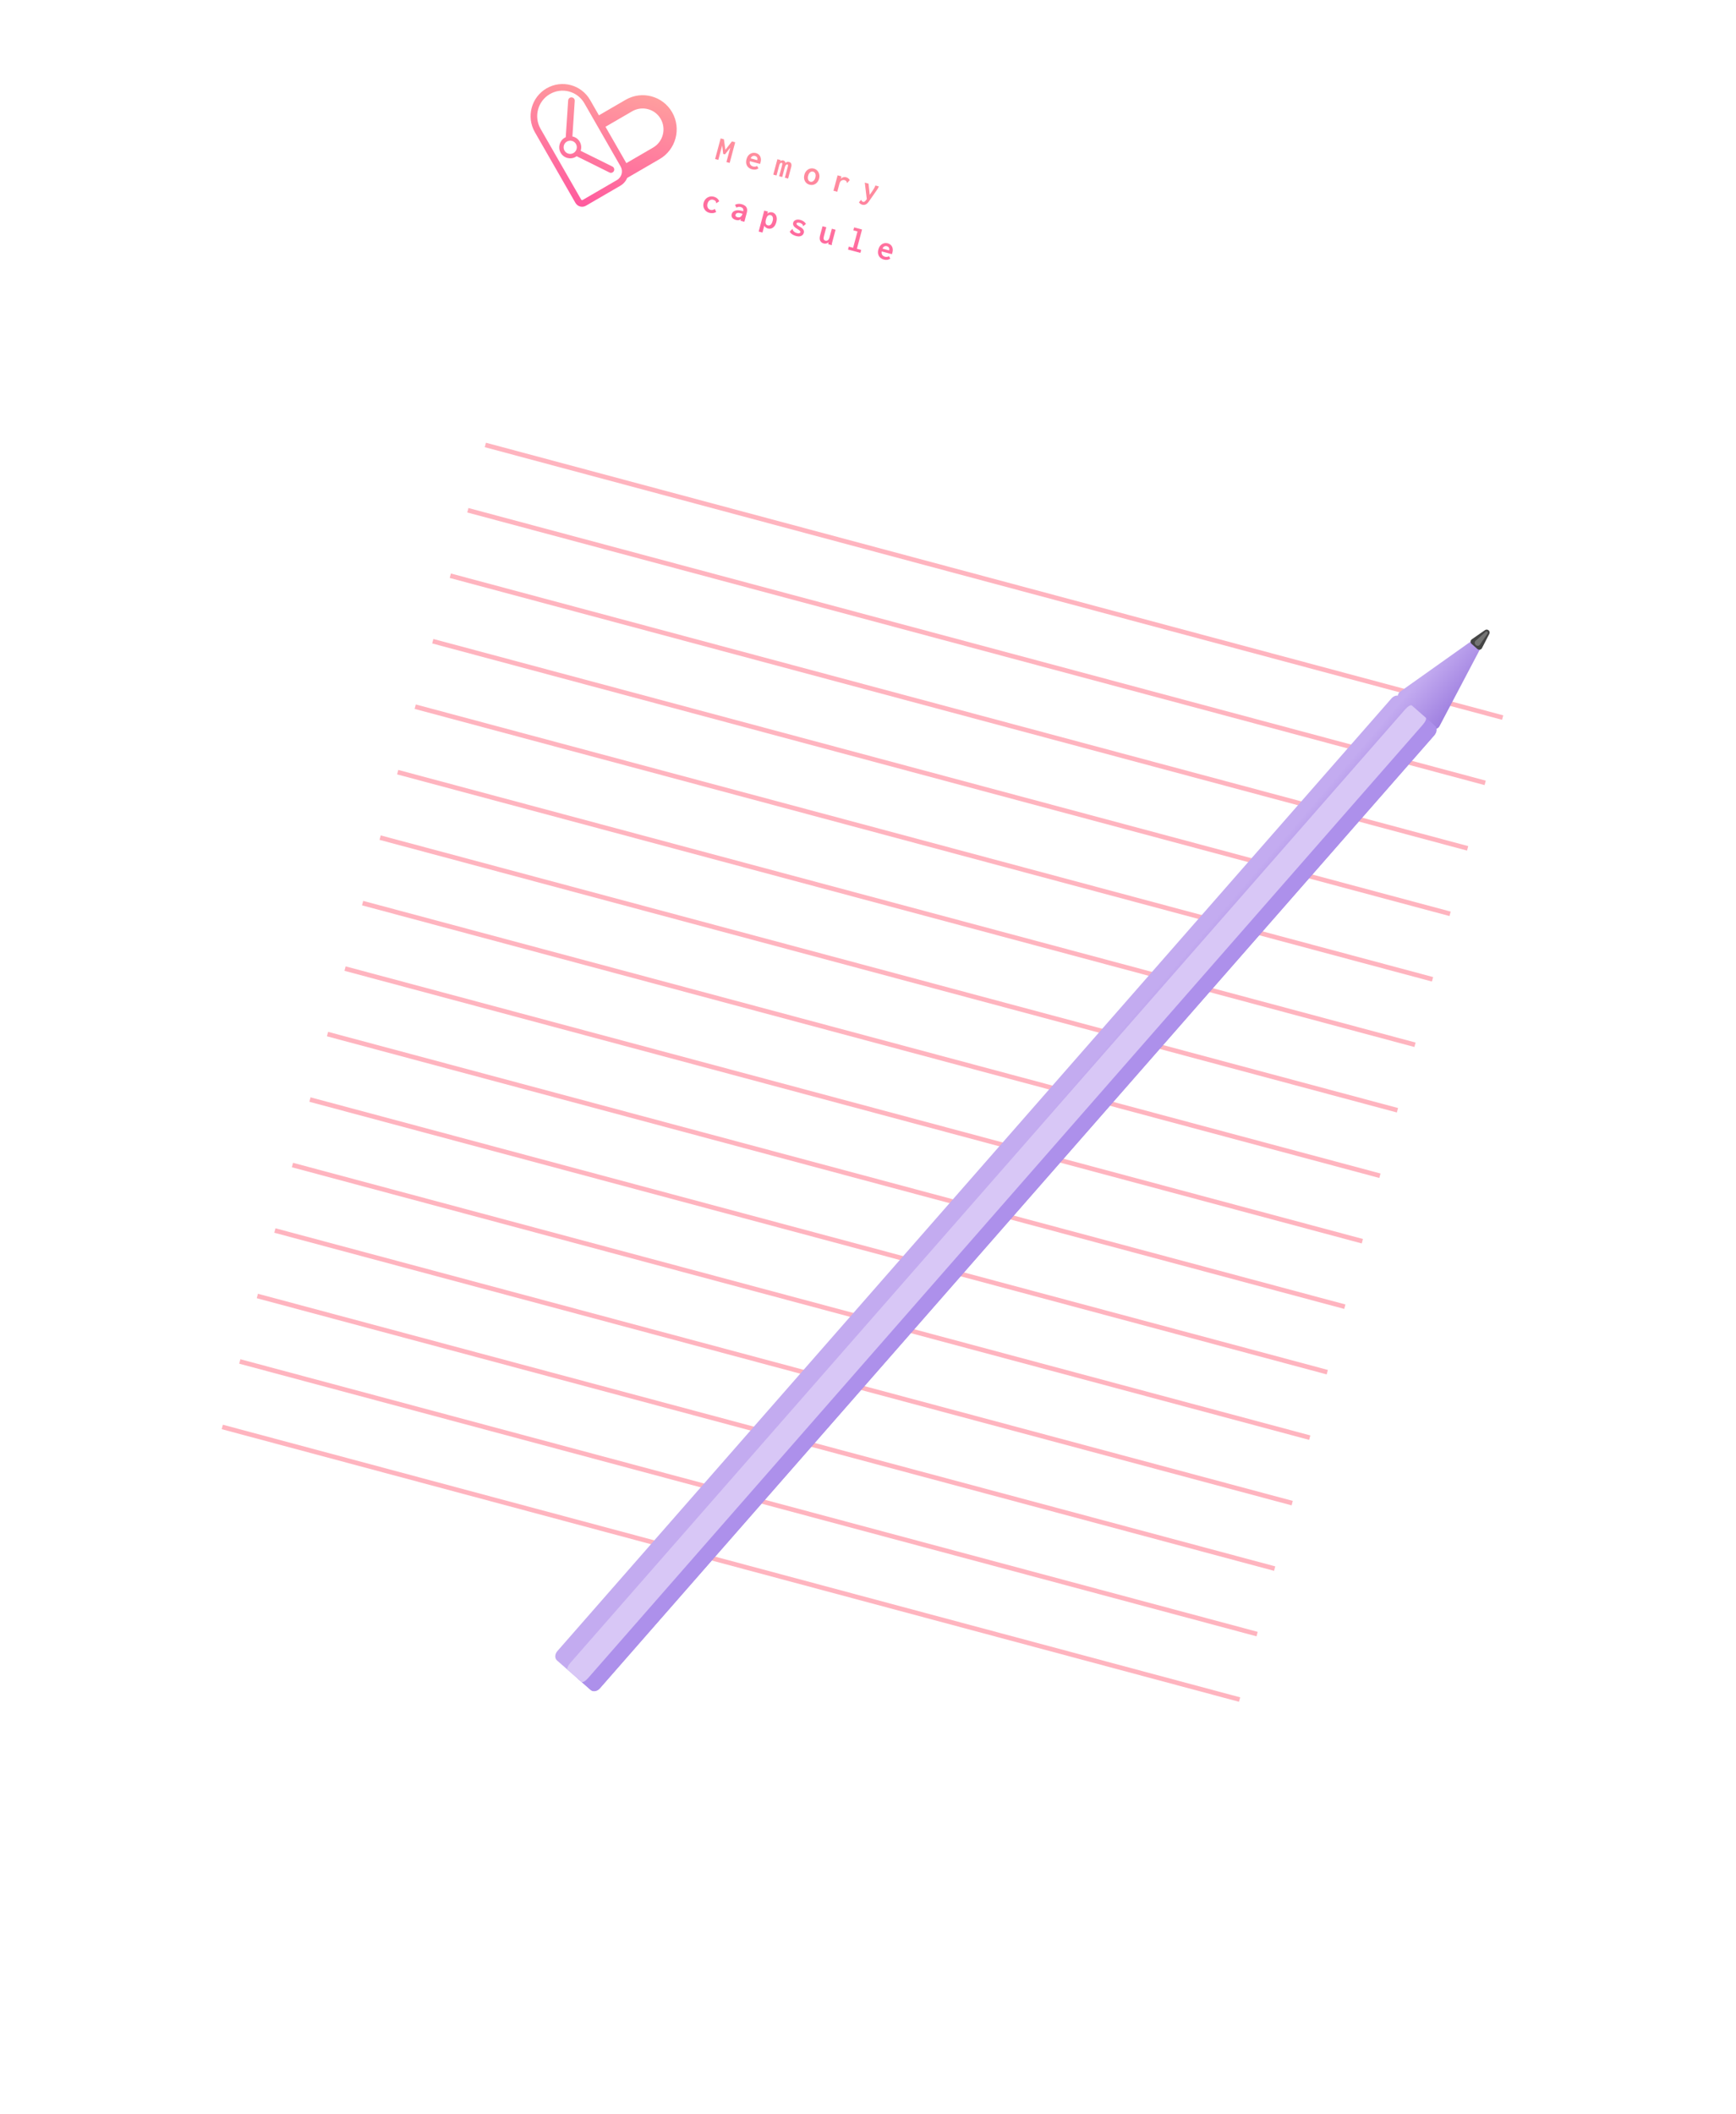 <svg width="754" height="918" viewBox="0 0 754 918" fill="none" xmlns="http://www.w3.org/2000/svg">
<g filter="url(#filter0_d_2278_394)">
<rect x="208.845" y="4" width="560.152" height="791.458" transform="rotate(15 208.845 4)" fill="white"/>
</g>
<path fill-rule="evenodd" clip-rule="evenodd" d="M243.527 66.366C244.843 68.659 247.763 69.442 250.049 68.114C250.193 68.03 250.331 67.941 250.462 67.845L264.716 74.911C265.425 75.263 266.285 74.969 266.636 74.256C266.988 73.543 266.699 72.68 265.99 72.329L252.191 65.488C252.615 64.227 252.519 62.797 251.807 61.556C251.094 60.315 249.912 59.516 248.615 59.255L249.627 43.811C249.678 43.018 249.08 42.334 248.291 42.284C247.501 42.233 246.819 42.836 246.767 43.63L245.721 59.583C245.573 59.65 245.427 59.725 245.284 59.808C242.997 61.137 242.211 64.073 243.527 66.366ZM245.562 62.011C244.732 62.914 244.541 64.286 245.183 65.404C245.972 66.78 247.724 67.25 249.096 66.453C250.468 65.656 250.94 63.894 250.151 62.518C249.657 61.658 248.788 61.152 247.87 61.088C247.754 61.08 247.637 61.079 247.52 61.085C247.082 61.109 246.643 61.234 246.237 61.469C245.98 61.619 245.754 61.802 245.562 62.011Z" fill="url(#paint0_linear_2278_394)"/>
<path fill-rule="evenodd" clip-rule="evenodd" d="M260.125 50.08L271.717 43.346C278.805 39.228 287.858 41.654 291.937 48.764C296.017 55.873 293.578 64.975 286.49 69.093L272.428 77.261L272.422 77.251C271.834 78.644 270.807 79.864 269.403 80.68L254.499 89.337C252.899 90.267 250.855 89.719 249.933 88.114L232.301 57.384C228.484 50.733 230.766 42.218 237.396 38.367C244.027 34.515 252.496 36.784 256.312 43.435L260.125 50.08ZM274.576 48.329C278.92 45.805 284.469 47.292 286.969 51.65C289.47 56.007 287.975 61.586 283.631 64.109L272.039 70.843L262.984 55.063L274.576 48.329ZM238.826 40.858C244.085 37.803 250.802 39.603 253.828 44.878L269.555 72.286C270.739 74.35 270.031 76.993 267.973 78.188L253.07 86.846C252.841 86.978 252.549 86.9 252.417 86.671L234.785 55.941C231.758 50.666 233.567 43.913 238.826 40.858Z" fill="url(#paint1_linear_2278_394)"/>
<path d="M310.594 69.063L312.994 60.106L314.417 60.487L315.054 65.065L317.899 61.405L319.321 61.786L316.917 70.757L315.509 70.38L317.185 64.126L314.894 67.041L314.104 66.829L313.66 63.197L311.988 69.437L310.594 69.063Z" fill="url(#paint2_linear_2278_394)"/>
<path d="M326.633 73.53C325.991 73.358 325.452 73.07 325.017 72.666C324.59 72.264 324.303 71.766 324.154 71.171C324.005 70.576 324.029 69.915 324.224 69.186C324.424 68.439 324.734 67.838 325.153 67.386C325.582 66.936 326.068 66.635 326.612 66.482C327.168 66.323 327.738 66.322 328.323 66.478C328.84 66.617 329.282 66.864 329.649 67.219C330.026 67.577 330.278 68.035 330.405 68.593C330.545 69.144 330.519 69.779 330.326 70.498C330.301 70.594 330.265 70.707 330.219 70.839C330.183 70.973 330.148 71.087 330.113 71.18L325.686 69.994C325.592 70.421 325.6 70.793 325.711 71.11C325.823 71.418 325.997 71.67 326.232 71.867C326.467 72.063 326.738 72.202 327.044 72.284C327.341 72.364 327.637 72.392 327.931 72.368C328.225 72.344 328.517 72.248 328.809 72.079L329.427 73.108C328.998 73.404 328.55 73.582 328.082 73.641C327.614 73.701 327.131 73.664 326.633 73.53ZM326.042 68.78L328.888 69.542C329.014 69.073 328.99 68.681 328.818 68.368C328.645 68.054 328.343 67.84 327.912 67.724C327.538 67.624 327.18 67.657 326.838 67.822C326.499 67.978 326.233 68.297 326.042 68.78Z" fill="url(#paint3_linear_2278_394)"/>
<path d="M335.859 75.833L337.65 69.147L339.016 69.513L338.885 70.002C339.109 69.816 339.335 69.701 339.562 69.659C339.791 69.608 340.011 69.61 340.222 69.667C340.462 69.731 340.665 69.852 340.833 70.031C341.011 70.212 341.113 70.46 341.142 70.776C341.583 70.319 342.124 70.177 342.766 70.349C343.255 70.479 343.558 70.746 343.676 71.147C343.807 71.542 343.788 72.035 343.619 72.626L342.297 77.558L340.889 77.181L342.118 72.594C342.234 72.163 342.277 71.866 342.249 71.705C342.223 71.533 342.142 71.43 342.008 71.394C341.817 71.342 341.61 71.425 341.387 71.643C341.167 71.851 341 72.166 340.887 72.588L339.739 76.873L338.417 76.518L339.635 71.975C339.758 71.515 339.806 71.199 339.78 71.028C339.755 70.856 339.65 70.746 339.468 70.698C339.296 70.651 339.107 70.724 338.902 70.916C338.709 71.1 338.554 71.408 338.439 71.84L337.267 76.21L335.859 75.833Z" fill="url(#paint4_linear_2278_394)"/>
<path d="M351.615 80.209C351.021 80.05 350.518 79.761 350.106 79.342C349.707 78.917 349.438 78.408 349.298 77.816C349.162 77.214 349.187 76.564 349.375 75.864C349.552 75.203 349.85 74.645 350.269 74.193C350.688 73.74 351.179 73.424 351.74 73.246C352.311 73.07 352.893 73.062 353.487 73.221C354.091 73.383 354.591 73.681 354.988 74.116C355.394 74.554 355.666 75.074 355.802 75.675C355.948 76.279 355.933 76.912 355.756 77.574C355.571 78.264 355.264 78.834 354.835 79.284C354.416 79.737 353.922 80.046 353.354 80.213C352.798 80.372 352.218 80.371 351.615 80.209ZM351.961 78.915C352.421 79.038 352.854 78.938 353.259 78.615C353.666 78.282 353.957 77.79 354.132 77.138C354.311 76.468 354.306 75.896 354.114 75.423C353.922 74.951 353.596 74.653 353.136 74.529C352.696 74.412 352.274 74.509 351.872 74.823C351.47 75.136 351.179 75.628 350.999 76.299C350.824 76.951 350.825 77.521 351.002 78.01C351.191 78.493 351.511 78.794 351.961 78.915Z" fill="url(#paint5_linear_2278_394)"/>
<path d="M363.792 76.152L365.474 76.603L365.17 77.677C365.455 77.342 365.804 77.112 366.218 76.987C366.631 76.861 367.034 76.851 367.427 76.957C368.175 77.157 368.725 77.576 369.077 78.215L368.021 79.396L367.947 79.5L367.833 79.408C367.825 79.323 367.817 79.239 367.809 79.154C367.803 79.061 367.757 78.945 367.67 78.809C367.564 78.668 367.442 78.548 367.305 78.449C367.176 78.353 367.026 78.282 366.853 78.236C366.394 78.113 365.949 78.163 365.519 78.387C365.089 78.611 364.781 79.073 364.593 79.772L363.653 83.28L362.001 82.838L363.792 76.152Z" fill="url(#paint6_linear_2278_394)"/>
<path d="M374.501 88.899C374.175 88.812 373.902 88.682 373.681 88.51C373.46 88.338 373.257 88.119 373.072 87.854L373.933 86.882L374.025 86.768L374.139 86.86C374.147 86.945 374.161 87.026 374.182 87.103C374.202 87.18 374.268 87.28 374.379 87.402C374.502 87.518 374.654 87.6 374.836 87.648C375.124 87.725 375.386 87.667 375.623 87.474C375.869 87.283 376.152 86.953 376.473 86.484L375.605 79.317L377.229 79.752L377.757 84.625L379.022 82.775C379.277 82.402 379.503 82.036 379.702 81.678C379.9 81.321 380.068 80.944 380.204 80.549L381.713 80.954C381.559 81.375 381.337 81.803 381.045 82.239C380.754 82.674 380.469 83.086 380.191 83.474L377.321 87.574C376.862 88.212 376.403 88.623 375.943 88.808C375.49 89.005 375.009 89.035 374.501 88.899Z" fill="url(#paint7_linear_2278_394)"/>
<path d="M308.121 92.434C307.469 92.26 306.925 91.954 306.487 91.519C306.049 91.083 305.746 90.565 305.579 89.966C305.423 89.359 305.435 88.72 305.615 88.049C305.792 87.388 306.101 86.828 306.542 86.371C306.992 85.916 307.518 85.6 308.121 85.423C308.723 85.245 309.354 85.245 310.015 85.422C310.629 85.586 311.134 85.845 311.532 86.198C311.931 86.551 312.21 86.965 312.37 87.44L311.199 88.189L311.086 88.267L310.994 88.15C311.017 88.063 311.028 87.984 311.027 87.912C311.028 87.83 310.993 87.713 310.921 87.56C310.785 87.339 310.611 87.164 310.399 87.035C310.197 86.909 309.957 86.808 309.679 86.734C309.363 86.649 309.043 86.656 308.719 86.754C308.395 86.852 308.101 87.046 307.839 87.335C307.586 87.627 307.396 88.013 307.267 88.492C307.152 88.923 307.137 89.325 307.222 89.697C307.309 90.059 307.468 90.369 307.697 90.626C307.938 90.875 308.221 91.043 308.547 91.131C308.844 91.21 309.153 91.226 309.474 91.179C309.795 91.131 310.121 90.987 310.452 90.747L311.08 92.025C310.62 92.323 310.131 92.5 309.613 92.557C309.097 92.603 308.6 92.563 308.121 92.434Z" fill="url(#paint8_linear_2278_394)"/>
<path d="M319.618 95.515C318.88 95.317 318.352 94.991 318.032 94.535C317.722 94.082 317.643 93.573 317.795 93.008C317.985 92.298 318.457 91.798 319.213 91.508C319.981 91.21 320.973 91.224 322.19 91.55C322.257 91.568 322.343 91.591 322.449 91.62C322.564 91.65 322.682 91.687 322.804 91.73C322.886 91.156 322.828 90.74 322.63 90.482C322.435 90.214 322.127 90.023 321.705 89.91C321.399 89.828 321.097 89.804 320.801 89.837C320.507 89.861 320.19 89.972 319.849 90.168L319.22 88.951C319.699 88.7 320.183 88.557 320.675 88.525C321.166 88.492 321.647 88.538 322.116 88.664C322.672 88.813 323.155 89.04 323.566 89.346C323.98 89.641 324.262 90.046 324.412 90.558C324.565 91.062 324.538 91.697 324.333 92.463L323.3 96.317L321.619 95.866L321.811 95.147C321.472 95.416 321.122 95.574 320.76 95.621C320.401 95.658 320.021 95.623 319.618 95.515ZM319.473 93.242C319.39 93.548 319.428 93.79 319.587 93.966C319.757 94.134 319.986 94.257 320.273 94.334C320.791 94.473 321.234 94.427 321.604 94.198C321.976 93.959 322.281 93.511 322.518 92.856C322.393 92.822 322.274 92.79 322.159 92.759C322.046 92.719 321.947 92.687 321.861 92.664C321.094 92.459 320.525 92.419 320.152 92.545C319.789 92.674 319.562 92.906 319.473 93.242Z" fill="url(#paint9_linear_2278_394)"/>
<path d="M329.512 100.555L331.936 91.45L333.546 91.881L333.296 92.816C333.607 92.498 333.948 92.297 334.32 92.212C334.692 92.126 335.074 92.136 335.467 92.242C335.956 92.373 336.361 92.625 336.681 92.998C337.015 93.365 337.23 93.844 337.328 94.435C337.429 95.017 337.376 95.696 337.168 96.473C336.957 97.259 336.658 97.877 336.27 98.328C335.882 98.779 335.448 99.078 334.966 99.227C334.497 99.368 334.028 99.376 333.558 99.25C333.204 99.155 332.88 99.002 332.588 98.79C332.296 98.578 332.087 98.322 331.962 98.021L331.165 100.997L329.512 100.555ZM333.452 97.866C333.73 97.94 334.003 97.936 334.271 97.854C334.54 97.772 334.786 97.581 335.01 97.281C335.234 96.982 335.424 96.54 335.581 95.955C335.758 95.294 335.769 94.737 335.613 94.284C335.467 93.834 335.174 93.545 334.736 93.417C334.279 93.284 333.871 93.37 333.512 93.675C333.165 93.972 332.88 94.538 332.657 95.372C332.296 96.796 332.561 97.627 333.452 97.866Z" fill="url(#paint10_linear_2278_394)"/>
<path d="M345.792 102.513C345.179 102.349 344.636 102.116 344.162 101.814C343.688 101.512 343.302 101.116 343.002 100.625L344.075 99.495L344.163 99.395L344.259 99.498C344.27 99.573 344.278 99.657 344.284 99.751C344.292 99.835 344.339 99.946 344.426 100.082C344.612 100.347 344.837 100.577 345.104 100.772C345.379 100.969 345.733 101.125 346.164 101.241C346.566 101.349 346.896 101.365 347.152 101.29C347.408 101.215 347.566 101.067 347.625 100.847C347.684 100.626 347.607 100.415 347.394 100.214C347.19 100.016 346.833 99.761 346.321 99.449C345.644 99.062 345.134 98.648 344.79 98.207C344.446 97.765 344.347 97.272 344.494 96.725C344.64 96.179 344.997 95.786 345.564 95.548C346.143 95.302 346.835 95.288 347.64 95.503C348.742 95.799 349.546 96.379 350.054 97.244L348.967 98.139L348.835 98.228L348.758 98.114C348.769 98.035 348.764 97.957 348.744 97.879C348.733 97.805 348.685 97.694 348.601 97.548C348.446 97.363 348.252 97.203 348.021 97.069C347.802 96.928 347.573 96.826 347.333 96.762C347.008 96.674 346.711 96.651 346.443 96.693C346.185 96.737 346.026 96.869 345.967 97.089C345.916 97.281 345.997 97.477 346.21 97.678C346.423 97.879 346.811 98.137 347.373 98.452C348.124 98.869 348.637 99.294 348.911 99.727C349.188 100.151 349.257 100.621 349.118 101.139C349.015 101.522 348.815 101.849 348.517 102.118C348.221 102.378 347.842 102.548 347.378 102.63C346.925 102.714 346.396 102.675 345.792 102.513Z" fill="url(#paint11_linear_2278_394)"/>
<path d="M357.76 105.735C357.08 105.553 356.581 105.173 356.263 104.594C355.946 104.016 355.926 103.209 356.203 102.174L357.255 98.249L358.893 98.688L357.842 102.613C357.682 103.208 357.665 103.655 357.79 103.956C357.927 104.249 358.144 104.436 358.441 104.515C358.843 104.623 359.208 104.567 359.534 104.346C359.87 104.127 360.116 103.726 360.272 103.141L361.293 99.331L362.917 99.766L361.411 105.388C361.355 105.599 361.308 105.792 361.271 105.967C361.247 106.135 361.246 106.31 361.27 106.491L359.789 106.094C359.751 105.93 359.747 105.774 359.776 105.628C359.805 105.482 359.838 105.336 359.877 105.193C359.583 105.484 359.246 105.671 358.864 105.753C358.492 105.839 358.124 105.833 357.76 105.735Z" fill="url(#paint12_linear_2278_394)"/>
<path d="M368.312 108.377L368.655 107.098L370.537 107.602L372.436 100.514L370.64 100.033L370.983 98.753L374.418 99.673L372.176 108.041L374.044 108.542L373.701 109.821L368.312 108.377Z" fill="url(#paint13_linear_2278_394)"/>
<path d="M383.905 112.725C383.264 112.553 382.725 112.265 382.289 111.861C381.862 111.459 381.575 110.96 381.426 110.366C381.277 109.771 381.301 109.11 381.496 108.381C381.696 107.634 382.006 107.033 382.425 106.581C382.854 106.13 383.34 105.829 383.884 105.677C384.44 105.518 385.01 105.517 385.595 105.673C386.112 105.812 386.554 106.059 386.921 106.414C387.298 106.772 387.55 107.23 387.678 107.788C387.817 108.339 387.791 108.974 387.598 109.693C387.573 109.789 387.537 109.902 387.492 110.034C387.456 110.168 387.42 110.282 387.385 110.375L382.958 109.189C382.864 109.616 382.873 109.988 382.983 110.305C383.095 110.613 383.269 110.865 383.504 111.061C383.739 111.258 384.01 111.397 384.316 111.479C384.613 111.559 384.909 111.587 385.203 111.563C385.497 111.539 385.789 111.443 386.081 111.274L386.699 112.303C386.27 112.599 385.822 112.777 385.354 112.836C384.887 112.896 384.404 112.859 383.905 112.725ZM383.315 107.975L386.16 108.737C386.286 108.268 386.262 107.876 386.09 107.563C385.917 107.249 385.615 107.035 385.184 106.919C384.81 106.819 384.452 106.852 384.11 107.017C383.771 107.172 383.506 107.492 383.315 107.975Z" fill="url(#paint14_linear_2278_394)"/>
<line x1="652.652" y1="311.629" x2="210.802" y2="193.235" stroke="#FFB4BF" stroke-width="2"/>
<line x1="622.197" y1="425.293" x2="180.347" y2="306.899" stroke="#FFB4BF" stroke-width="2"/>
<line x1="591.719" y1="539.036" x2="149.868" y2="420.643" stroke="#FFB4BF" stroke-width="2"/>
<line x1="561.241" y1="652.78" x2="119.391" y2="534.387" stroke="#FFB4BF" stroke-width="2"/>
<line x1="645.055" y1="339.985" x2="203.204" y2="221.591" stroke="#FFB4BF" stroke-width="2"/>
<line x1="614.578" y1="453.728" x2="172.727" y2="335.335" stroke="#FFB4BF" stroke-width="2"/>
<line x1="584.1" y1="567.473" x2="142.249" y2="449.079" stroke="#FFB4BF" stroke-width="2"/>
<line x1="553.622" y1="681.216" x2="111.771" y2="562.823" stroke="#FFB4BF" stroke-width="2"/>
<line x1="637.436" y1="368.421" x2="195.585" y2="250.027" stroke="#FFB4BF" stroke-width="2"/>
<line x1="606.959" y1="482.164" x2="165.108" y2="363.771" stroke="#FFB4BF" stroke-width="2"/>
<line x1="576.48" y1="595.909" x2="134.63" y2="477.515" stroke="#FFB4BF" stroke-width="2"/>
<line x1="546.003" y1="709.652" x2="104.152" y2="591.259" stroke="#FFB4BF" stroke-width="2"/>
<line x1="629.816" y1="396.857" x2="187.966" y2="278.463" stroke="#FFB4BF" stroke-width="2"/>
<line x1="599.338" y1="510.6" x2="157.487" y2="392.207" stroke="#FFB4BF" stroke-width="2"/>
<line x1="568.861" y1="624.345" x2="127.011" y2="505.951" stroke="#FFB4BF" stroke-width="2"/>
<line x1="538.384" y1="738.088" x2="96.533" y2="619.695" stroke="#FFB4BF" stroke-width="2"/>
<g filter="url(#filter1_d_2278_394)">
<path d="M599.376 298.289C600.522 296.981 602.312 296.673 603.374 297.603L617.984 310.397C619.046 311.326 618.978 313.141 617.832 314.45L255.531 728.211C254.385 729.52 252.595 729.827 251.533 728.897L236.922 716.104C235.861 715.174 235.929 713.359 237.075 712.05L599.376 298.289Z" fill="url(#paint15_linear_2278_394)"/>
<path d="M637.882 270.7C639.398 269.624 640.962 270.993 640.095 272.638L620.208 310.379C619.628 311.48 618.276 311.908 617.505 311.233L602.608 298.188C601.837 297.514 602.083 296.117 603.097 295.396L637.882 270.7Z" fill="url(#paint16_linear_2278_394)"/>
<path d="M609.147 306.392C610.294 305.082 612.055 304.748 613.08 305.646L618.277 310.197C619.302 311.094 619.204 312.884 618.057 314.193L255.533 728.209C254.386 729.519 252.625 729.853 251.6 728.955L246.403 724.404C245.378 723.507 245.476 721.717 246.623 720.408L609.147 306.392Z" fill="#AD90EB"/>
<path d="M605.329 303.048C606.476 301.739 607.761 300.989 608.201 301.374L614.247 306.668C614.686 307.052 614.113 308.426 612.966 309.735L250.442 723.751C249.295 725.061 248.009 725.811 247.57 725.426L241.524 720.132C241.085 719.747 241.658 718.374 242.805 717.064L605.329 303.048Z" fill="#D8C7F6"/>
<path d="M639.988 268.648C641.075 267.892 642.457 269.103 641.851 270.28L638.66 276.482C638.283 277.215 637.315 277.395 636.692 276.849L634.157 274.63C633.534 274.084 633.585 273.102 634.262 272.631L639.988 268.648Z" fill="#454545"/>
<path d="M640.251 269.386C640.751 268.938 641.475 269.573 641.095 270.127L637.768 274.978C637.357 275.577 636.499 275.644 636.005 275.116L635.816 274.913C635.383 274.45 635.417 273.719 635.891 273.294L640.251 269.386Z" fill="#747474"/>
</g>
<defs>
<filter id="filter0_d_2278_394" x="0" y="0" width="753.91" height="917.468" filterUnits="userSpaceOnUse" color-interpolation-filters="sRGB">
<feFlood flood-opacity="0" result="BackgroundImageFix"/>
<feColorMatrix in="SourceAlpha" type="matrix" values="0 0 0 0 0 0 0 0 0 0 0 0 0 0 0 0 0 0 127 0" result="hardAlpha"/>
<feOffset/>
<feGaussianBlur stdDeviation="2"/>
<feComposite in2="hardAlpha" operator="out"/>
<feColorMatrix type="matrix" values="0 0 0 0 0 0 0 0 0 0 0 0 0 0 0 0 0 0 0.25 0"/>
<feBlend mode="normal" in2="BackgroundImageFix" result="effect1_dropShadow_2278_394"/>
<feBlend mode="normal" in="SourceGraphic" in2="effect1_dropShadow_2278_394" result="shape"/>
</filter>
<filter id="filter1_d_2278_394" x="236.169" y="268.414" width="412.83" height="468.045" filterUnits="userSpaceOnUse" color-interpolation-filters="sRGB">
<feFlood flood-opacity="0" result="BackgroundImageFix"/>
<feColorMatrix in="SourceAlpha" type="matrix" values="0 0 0 0 0 0 0 0 0 0 0 0 0 0 0 0 0 0 127 0" result="hardAlpha"/>
<feOffset dx="5" dy="5"/>
<feGaussianBlur stdDeviation="1"/>
<feComposite in2="hardAlpha" operator="out"/>
<feColorMatrix type="matrix" values="0 0 0 0 0 0 0 0 0 0 0 0 0 0 0 0 0 0 0.15 0"/>
<feBlend mode="normal" in2="BackgroundImageFix" result="effect1_dropShadow_2278_394"/>
<feBlend mode="normal" in="SourceGraphic" in2="effect1_dropShadow_2278_394" result="shape"/>
</filter>
<linearGradient id="paint0_linear_2278_394" x1="302.572" y1="103.237" x2="316.606" y2="50.861" gradientUnits="userSpaceOnUse">
<stop stop-color="#FF5A9E"/>
<stop offset="1" stop-color="#FF9E9E"/>
</linearGradient>
<linearGradient id="paint1_linear_2278_394" x1="302.572" y1="103.237" x2="316.606" y2="50.861" gradientUnits="userSpaceOnUse">
<stop stop-color="#FF5A9E"/>
<stop offset="1" stop-color="#FF9E9E"/>
</linearGradient>
<linearGradient id="paint2_linear_2278_394" x1="302.572" y1="103.237" x2="316.606" y2="50.861" gradientUnits="userSpaceOnUse">
<stop stop-color="#FF5A9E"/>
<stop offset="1" stop-color="#FF9E9E"/>
</linearGradient>
<linearGradient id="paint3_linear_2278_394" x1="302.572" y1="103.237" x2="316.606" y2="50.861" gradientUnits="userSpaceOnUse">
<stop stop-color="#FF5A9E"/>
<stop offset="1" stop-color="#FF9E9E"/>
</linearGradient>
<linearGradient id="paint4_linear_2278_394" x1="302.572" y1="103.237" x2="316.606" y2="50.861" gradientUnits="userSpaceOnUse">
<stop stop-color="#FF5A9E"/>
<stop offset="1" stop-color="#FF9E9E"/>
</linearGradient>
<linearGradient id="paint5_linear_2278_394" x1="302.572" y1="103.237" x2="316.606" y2="50.861" gradientUnits="userSpaceOnUse">
<stop stop-color="#FF5A9E"/>
<stop offset="1" stop-color="#FF9E9E"/>
</linearGradient>
<linearGradient id="paint6_linear_2278_394" x1="302.572" y1="103.237" x2="316.606" y2="50.861" gradientUnits="userSpaceOnUse">
<stop stop-color="#FF5A9E"/>
<stop offset="1" stop-color="#FF9E9E"/>
</linearGradient>
<linearGradient id="paint7_linear_2278_394" x1="302.572" y1="103.237" x2="316.606" y2="50.861" gradientUnits="userSpaceOnUse">
<stop stop-color="#FF5A9E"/>
<stop offset="1" stop-color="#FF9E9E"/>
</linearGradient>
<linearGradient id="paint8_linear_2278_394" x1="302.572" y1="103.237" x2="316.606" y2="50.861" gradientUnits="userSpaceOnUse">
<stop stop-color="#FF5A9E"/>
<stop offset="1" stop-color="#FF9E9E"/>
</linearGradient>
<linearGradient id="paint9_linear_2278_394" x1="302.572" y1="103.237" x2="316.606" y2="50.861" gradientUnits="userSpaceOnUse">
<stop stop-color="#FF5A9E"/>
<stop offset="1" stop-color="#FF9E9E"/>
</linearGradient>
<linearGradient id="paint10_linear_2278_394" x1="302.572" y1="103.237" x2="316.606" y2="50.861" gradientUnits="userSpaceOnUse">
<stop stop-color="#FF5A9E"/>
<stop offset="1" stop-color="#FF9E9E"/>
</linearGradient>
<linearGradient id="paint11_linear_2278_394" x1="302.572" y1="103.237" x2="316.606" y2="50.861" gradientUnits="userSpaceOnUse">
<stop stop-color="#FF5A9E"/>
<stop offset="1" stop-color="#FF9E9E"/>
</linearGradient>
<linearGradient id="paint12_linear_2278_394" x1="302.572" y1="103.237" x2="316.606" y2="50.861" gradientUnits="userSpaceOnUse">
<stop stop-color="#FF5A9E"/>
<stop offset="1" stop-color="#FF9E9E"/>
</linearGradient>
<linearGradient id="paint13_linear_2278_394" x1="302.572" y1="103.237" x2="316.606" y2="50.861" gradientUnits="userSpaceOnUse">
<stop stop-color="#FF5A9E"/>
<stop offset="1" stop-color="#FF9E9E"/>
</linearGradient>
<linearGradient id="paint14_linear_2278_394" x1="302.572" y1="103.237" x2="316.606" y2="50.861" gradientUnits="userSpaceOnUse">
<stop stop-color="#FF5A9E"/>
<stop offset="1" stop-color="#FF9E9E"/>
</linearGradient>
<linearGradient id="paint15_linear_2278_394" x1="626.964" y1="271.902" x2="644.002" y2="286.425" gradientUnits="userSpaceOnUse">
<stop stop-color="#C3ABF0"/>
<stop offset="1" stop-color="#9A7ADE"/>
</linearGradient>
<linearGradient id="paint16_linear_2278_394" x1="626.964" y1="271.902" x2="644.002" y2="286.425" gradientUnits="userSpaceOnUse">
<stop stop-color="#C3ABF0"/>
<stop offset="1" stop-color="#9A7ADE"/>
</linearGradient>
</defs>
</svg>
